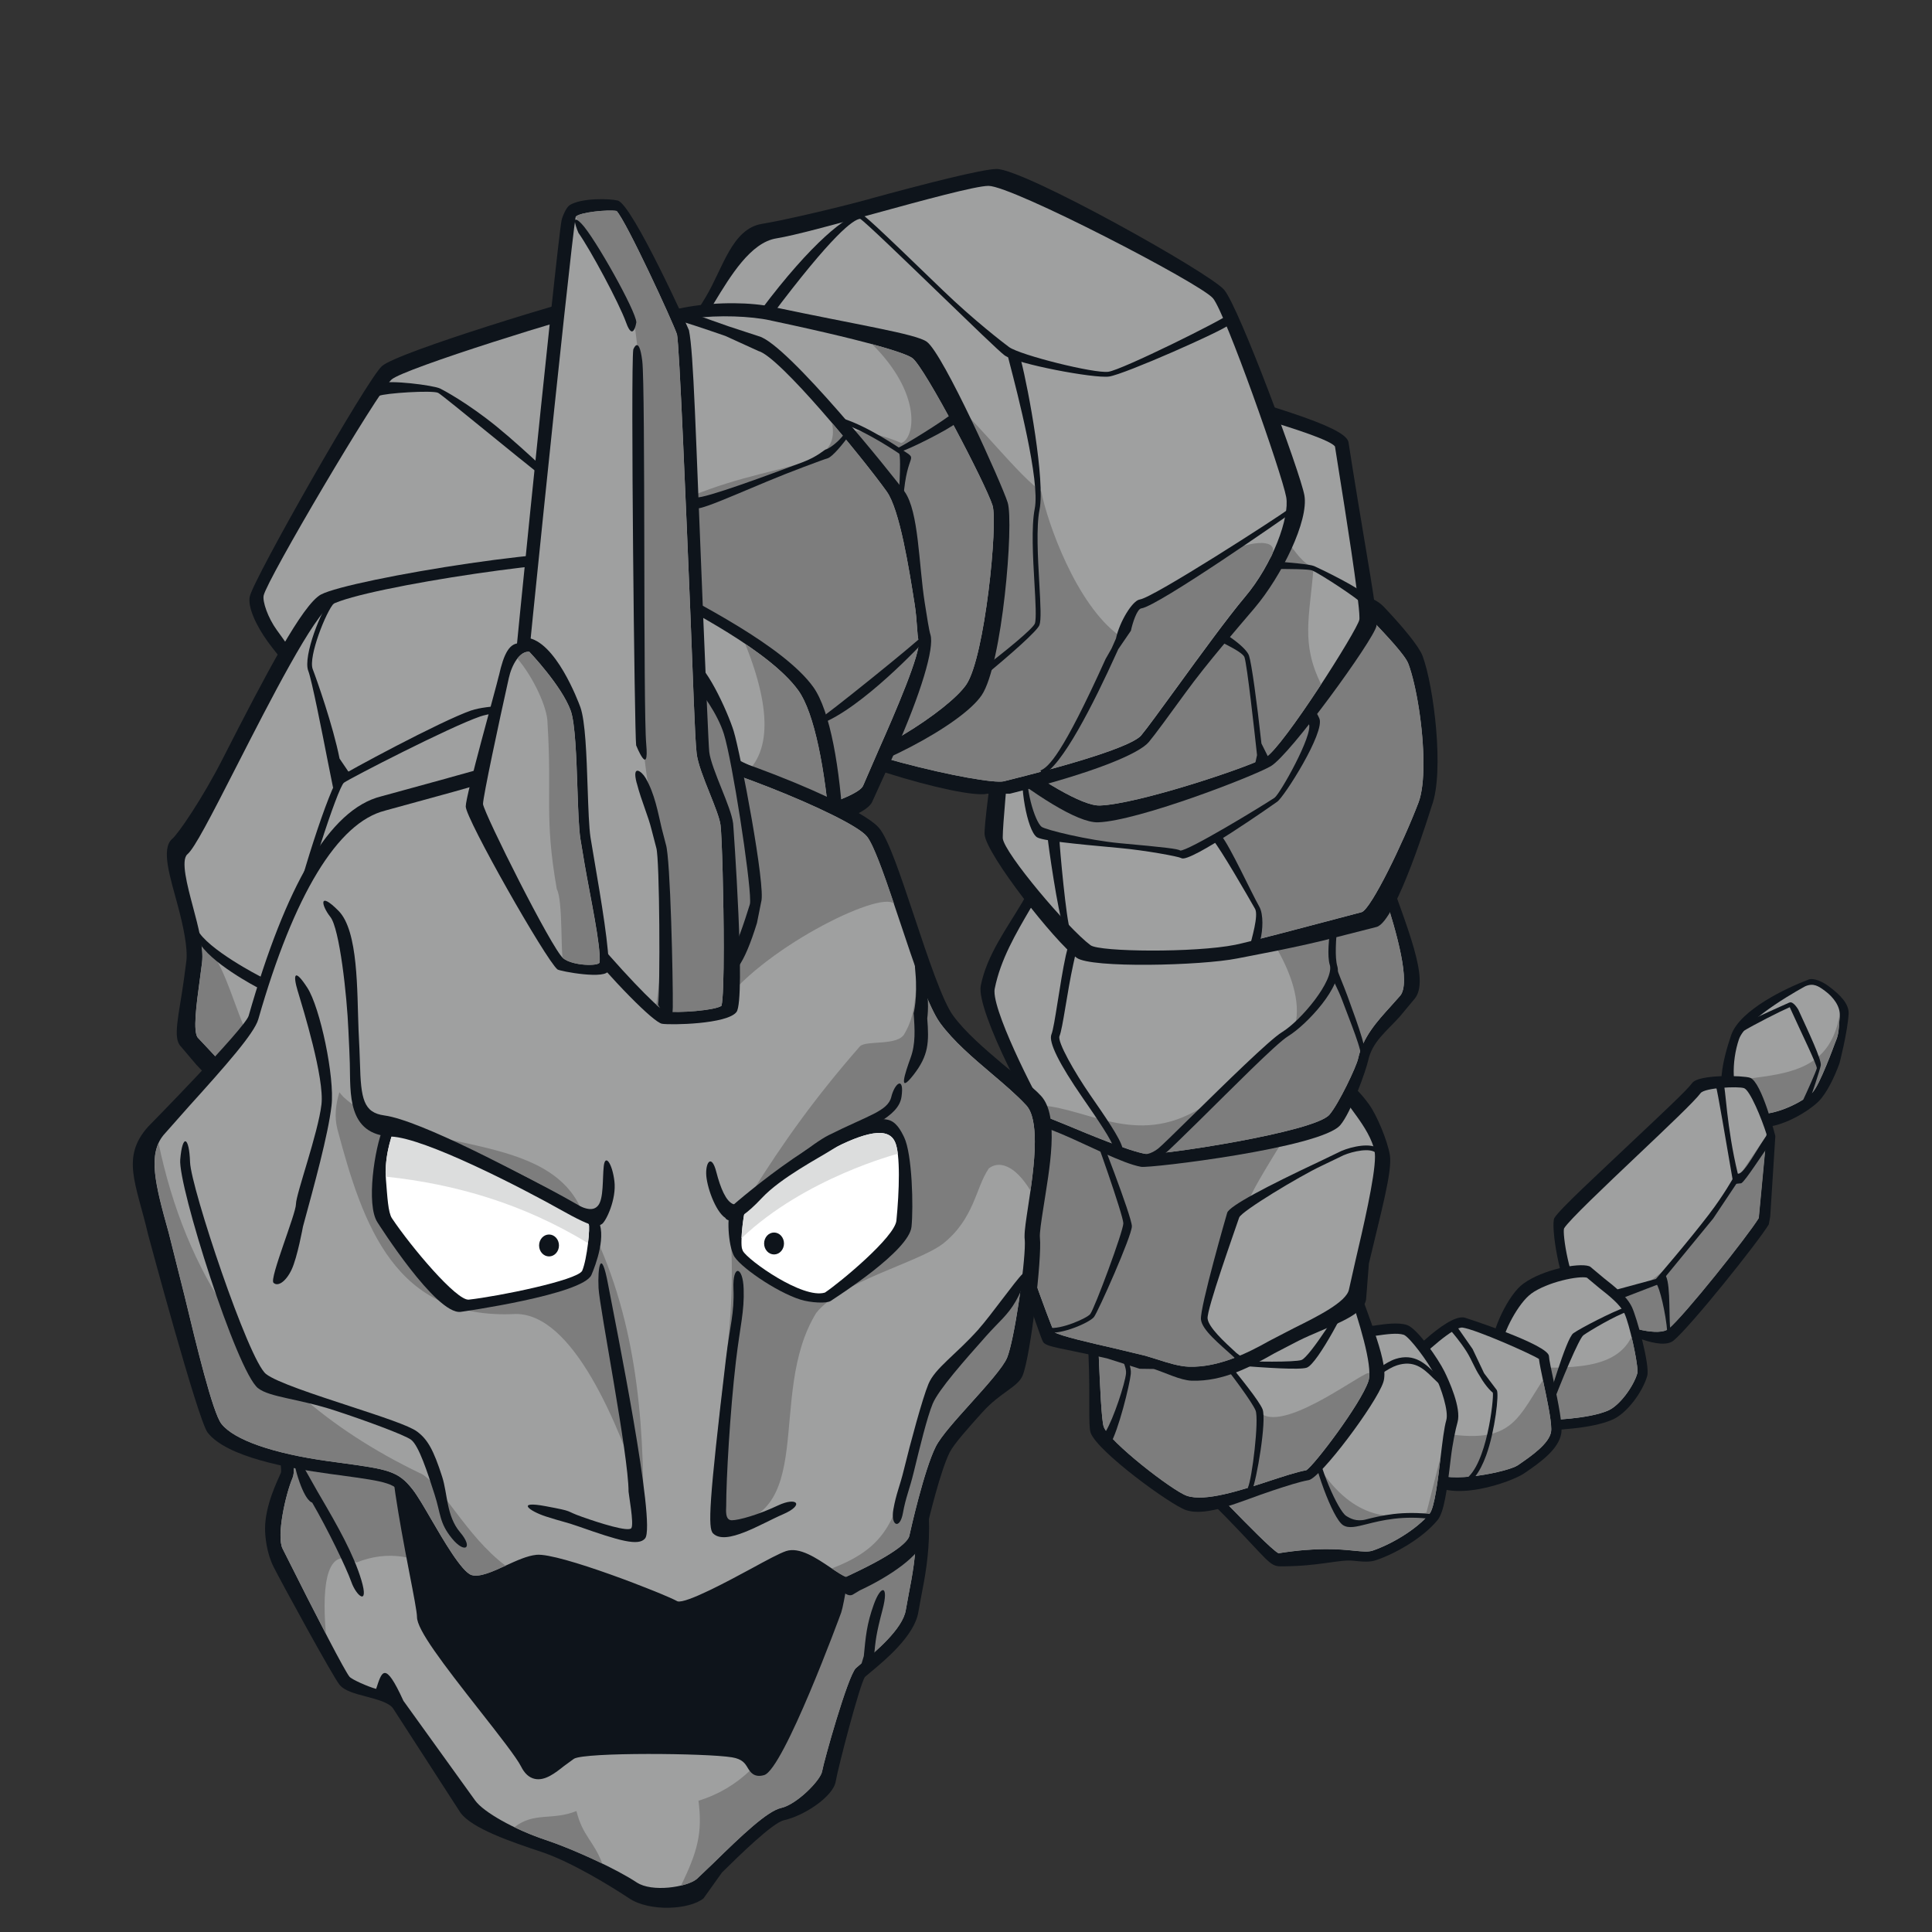 <svg width="800" height="800" viewBox="0 0 800 800" fill="none" xmlns="http://www.w3.org/2000/svg">
<rect x="0" y="0" width="800" height="800" fill="#333333" stroke="none"/>
<g clip-path="url(#clip0_42_66953)">
<path d="M748.796 405.657C740.22 408.876 720.429 418.059 716.814 428.694C713.647 438.061 709.848 452.153 716.075 459.805C717.817 461.943 725.707 466.508 729.111 466.693C737.45 467.141 748.691 460.333 752.966 456.137C756.343 452.812 759.642 446.004 761.7 440.252C761.7 440.252 764.946 427.823 765.474 419.933C765.764 415.684 761.911 411.884 757.293 408.428C754.813 406.58 751.119 404.76 748.77 405.63L748.796 405.657Z" fill="#0E141B"/>
<path d="M728.161 461.23C725.47 461.072 723.438 460.201 722.145 458.618C716.735 451.995 716.999 439.381 720.06 430.356C723.042 421.516 747.504 408.401 747.504 408.401C750.881 406.95 752.887 408.217 755.842 410.433C758.903 412.703 762.07 416.582 761.806 420.593C761.278 428.404 761.225 428.562 759.669 432.388C759.669 432.388 753.467 449.461 750.512 452.39C746.633 456.217 735.761 461.705 728.188 461.283L728.161 461.23Z" fill="#9FA0A0"/>
<path d="M718.133 447.351C718.582 451.705 719.796 455.742 722.144 458.618C723.437 460.202 725.469 461.099 728.161 461.231C735.734 461.653 746.633 456.164 750.485 452.338C753.467 449.409 759.642 432.336 759.642 432.336C761.199 428.51 761.278 428.351 761.779 420.54C761.779 420.382 761.779 420.25 761.779 420.092C757.61 444.263 738.954 444.686 718.107 447.351H718.133Z" fill="#7D7D7D"/>
<path d="M740.933 415.13C739.323 415.921 725.813 421.648 720.218 425.104L721.485 427.189C726.129 424.339 737.45 418.613 741.091 417.056C746.158 428.245 752.306 440.7 752.306 442.336C752.016 443.708 748.111 452.39 746.237 456.322L749.456 455.055C749.958 454.026 753.494 443.391 753.942 441.175C754.391 438.958 748.876 427.321 744.627 418.059C744.627 418.059 742.543 414.364 740.933 415.156V415.13Z" fill="#0E141B"/>
<path d="M700.744 448.405C698.448 451.545 687.787 461.441 676.229 472.366C661.425 486.404 645.777 500.733 643.64 504.348C642.004 507.145 645.777 532.267 651.504 538.521C652.717 539.84 659.209 542.663 664.513 546.305L668.075 548.786C672.297 551.873 687.787 559.341 692.959 555.119C699.899 549.445 727.95 514.428 732.409 507.013L733.016 503.715L735.127 470.413C735.127 470.413 729.507 448.062 724.704 446.294C721.96 445.291 703.383 444.816 700.744 448.405Z" fill="#0E141B"/>
<path d="M669.527 546.832L665.885 544.299C662.323 541.871 656.385 537.781 655.251 536.567C649.894 530.709 646.859 510.733 647.651 508.648C649.577 505.376 664.75 491.021 678.129 478.328C690.268 466.823 701.747 455.951 704.174 452.653C705.837 450.383 719.849 449.724 722.197 450.594C724.651 451.492 729.454 463.155 731.486 469.647C731.433 470.148 728.267 503.819 728.214 504.373C723.596 511.868 697.34 544.906 690.796 550.262C686.969 553.376 673.617 549.84 669.474 546.832H669.527Z" fill="#9FA0A0"/>
<path d="M659.499 539.867C661.61 541.371 664.064 543.06 665.911 544.326L669.553 546.86C673.669 549.868 687.048 553.404 690.875 550.29C697.419 544.933 723.675 511.922 728.293 504.401C728.346 503.873 731.064 474.82 731.512 470.281C711.853 497.461 693.434 535.856 659.525 539.893L659.499 539.867Z" fill="#7D7D7D"/>
<path d="M710.481 449.593C711.167 451.308 714.888 473.79 717.474 488.621L717.711 490.309L721.01 489.966C722.778 489.069 730.035 477.3 733.834 472.471L732.753 468.46C728.108 474.397 722.303 486.457 719.585 485.982C714.914 466.692 714.492 449.909 713.7 448.695L710.507 449.619L710.481 449.593Z" fill="#0E141B"/>
<path d="M707.816 502.633C698.58 514.692 685.966 529.232 685.702 529.575C685.069 529.813 657.045 537.307 657.045 537.307L658.971 542.453L687.233 531.581L709.399 504.559L719.664 489.175L717.738 487.697C717.738 487.697 713.647 495.007 707.816 502.607V502.633Z" fill="#0E141B"/>
<path d="M685.861 531.634C687.075 532.637 689.819 543.694 690.4 551.742L691.534 549.842C691.033 542.849 691.798 528.863 689.001 527.465L685.861 531.634Z" fill="#0E141B"/>
<path d="M630.762 531.554C624.588 535.987 617.753 550.738 617.516 558.127V558.522L629.839 592.748L634.272 592.563C644.616 592.167 658.813 591.613 667.521 587.919C673.775 585.254 680.214 576.229 682.061 569.79C683.328 565.41 677.707 545.434 675.781 541.317C673.617 536.699 668.577 532.741 664.117 529.232L658.444 524.482L657.942 524.271C653.483 522.846 638.943 525.643 630.789 531.527L630.762 531.554Z" fill="#0E141B"/>
<path d="M633.955 535.722C640.843 530.761 653.694 528.228 657.098 529.046C657.995 529.785 662.217 533.321 662.217 533.321C666.307 536.54 670.925 540.182 672.667 543.902C674.699 548.257 678.05 563.456 678.05 567.81C678.05 568.206 678.05 568.496 677.971 568.681C676.467 573.959 670.714 582.007 665.859 584.092C657.863 587.496 643.561 588.023 634.114 588.393C634.114 588.393 633.454 588.419 632.768 588.446C631.818 585.833 622.081 558.838 621.791 557.967C622.186 551.687 628.889 539.417 633.982 535.749L633.955 535.722Z" fill="#9FA0A0"/>
<path d="M675.596 553.535C667.97 569.236 644.563 565.779 624.852 566.439C627.886 574.857 632.161 586.731 632.768 588.42C633.428 588.42 634.114 588.367 634.114 588.367C643.561 587.998 657.863 587.47 665.859 584.066C670.714 582.008 676.467 573.96 677.971 568.656C678.024 568.444 678.05 568.154 678.05 567.785C678.05 565.278 676.915 559.129 675.596 553.535Z" fill="#7D7D7D"/>
<path d="M651.503 552.057C648.416 554.274 641.133 580.319 639.127 585.676L640.975 586.388C646.754 571.11 653.878 554.168 655.673 552.875C658.47 550.896 668.761 544.827 673.881 543.112L673.247 541.238C667.838 543.033 654.433 549.973 651.503 552.057Z" fill="#0E141B"/>
<path d="M580.335 564.249L579.648 565.041L589.57 611.853L590.019 612.302C599.862 623.411 626.435 613.331 630.947 610.191L631.818 609.61C637.227 605.89 645.434 600.243 646.49 593.514C647.044 589.846 645.434 581.745 643.27 571.532C642.373 567.284 641.423 562.877 641.397 561.584C641.317 556.808 606.591 545.593 606.248 545.54C598.569 544.326 580.546 564.065 580.361 564.249H580.335Z" fill="#0E141B"/>
<path d="M605.561 549.709C611.499 550.633 633.849 560.555 637.253 562.718C637.465 564.566 638.098 567.627 639.101 572.403C640.499 578.947 642.346 587.682 642.346 591.693C642.346 592.141 642.346 592.537 642.267 592.854C641.502 597.788 633.929 602.987 629.39 606.127L628.519 606.734C624.719 609.373 599.73 614.703 593.37 609.584C593.053 608.106 584.636 568.286 584.213 566.307C590.019 559.921 602.236 549.208 605.561 549.735V549.709Z" fill="#9FA0A0"/>
<path d="M639.101 572.403C639.022 572.086 638.969 571.77 638.89 571.453C627.094 589.582 625.273 599.768 589.623 591.957C591.523 600.902 593.212 608.898 593.344 609.558C599.703 614.677 624.693 609.346 628.493 606.708L629.364 606.101C633.902 602.987 641.476 597.762 642.241 592.828C642.294 592.511 642.32 592.115 642.32 591.666C642.32 587.655 640.473 578.921 639.074 572.377L639.101 572.403Z" fill="#7D7D7D"/>
<path d="M601.023 551.293C601.313 551.742 604.532 555.278 607.356 559.79C609.361 562.983 610.733 566.783 612.739 569.765C615.536 574.7 618.149 576.679 618.149 576.679C618.175 576.837 618.201 577.101 618.201 577.497C618.201 582.933 614.665 610.561 604.928 613.437L605.482 615.337C609.44 614.176 612.765 609.875 615.404 602.592C619.072 592.459 620.787 577.127 619.785 575.597L614.533 568.63L609.757 558.576L603.318 549.341C603.318 549.341 598.225 549.182 601.023 551.32V551.293Z" fill="#0E141B"/>
<path d="M569.437 548.866L563.895 549.473L560.94 549.526C556.955 549.578 552.838 549.631 548.88 550.845L548.748 550.898L502.279 572.747L502.569 574.33C503.651 580.373 502.965 592.565 502.384 603.331C501.989 610.482 501.619 617.264 501.804 621.512V622.33L507.398 627.951C525.105 646.106 525.58 648.587 530.356 648.587C546.453 648.587 554.422 645.658 560.359 646.264C564.265 646.66 567.088 646.951 569.806 646.027C577.67 643.362 589.017 637.029 595.271 629.429C597.936 626.183 599.176 617.238 600.733 603.938C601.445 597.816 602.712 591.799 603.53 588.923C605.219 583.038 599.888 571.507 598.094 567.865C595.614 562.852 586.958 550.053 582.525 548.628C578.936 547.494 573.896 548.206 569.41 548.84L569.437 548.866Z" fill="#0E141B"/>
<path d="M560.992 553.774L564.027 553.722L570.017 553.062C574.028 552.481 578.593 551.848 581.232 552.692C583.449 553.405 591.26 563.617 594.294 569.766C596.827 574.911 599.915 584.385 598.886 588.026C597.962 591.245 597.302 596.919 596.511 603.49C595.482 612.25 594.057 624.231 591.972 626.79C586.483 633.44 575.981 639.509 568.434 642.069C566.587 642.702 564.265 642.465 560.755 642.122C554.686 641.515 545.503 640.618 529.406 643.177C526.82 641.884 515.367 630.142 510.406 625.049C510.406 625.049 506.976 621.592 506 620.589C506 620.088 505.973 619.586 505.973 619.006C505.973 614.968 506.29 609.427 506.606 603.595C506.976 596.972 507.372 589.794 507.372 583.725C507.372 580.453 507.213 577.656 506.923 575.254C509.456 574.067 549.857 555.067 550.226 554.883C553.577 553.853 557.351 553.801 560.992 553.748V553.774Z" fill="#9FA0A0"/>
<path d="M546.347 607.817C546.321 608.344 506.633 603.067 506.606 603.568C506.29 609.374 505.973 614.942 505.973 618.979C505.973 619.559 505.973 620.034 506 620.562C506.976 621.565 510.406 625.022 510.406 625.022C515.367 630.115 526.82 641.857 529.406 643.15C545.503 640.564 554.686 641.488 560.755 642.095C564.265 642.438 566.587 642.675 568.434 642.042C575.981 639.482 586.51 633.413 591.972 626.763C594.057 624.23 595.482 612.224 596.511 603.463C596.616 602.618 590.521 627.159 590.626 626.341C576.139 629.561 560.834 629.561 546.321 607.817H546.347Z" fill="#7D7D7D"/>
<path d="M577.854 562.719C570.123 565.173 555.847 579.476 548.168 587.155L543.972 591.271C543.022 592.116 542.679 593.804 542.916 596.602C543.682 606.207 551.73 628.716 556.137 631.539C558.459 633.017 561.626 632.199 566.032 631.091C571.917 629.613 580.81 627.344 593.502 629.085L593.766 627.133C580.704 625.365 571.574 627.66 565.557 629.191C561.626 630.194 559.013 628.716 557.43 627.713C554.105 625.602 545.714 606.787 544.895 596.47C544.658 593.435 545.239 592.828 545.291 592.775L549.566 588.58C556.585 581.56 571.178 567.68 578.435 565.358C585.296 563.168 589.201 566.361 593.318 570.53L596.827 573.881L598.094 572.377L594.716 569.132C590.547 564.936 585.85 560.16 577.828 562.719H577.854Z" fill="#0E141B"/>
<path d="M511.779 513.61H511.435L448.79 535.591L449.186 537.412C449.819 540.341 450.294 551.24 450.743 561.768C451.455 578.287 450.558 590.347 451.614 593.276C454.49 601.166 484.731 623.121 490.985 625.258C499.904 628.319 513.863 621.511 526.952 617.21C532.704 615.31 538.14 613.542 541.914 612.882C546.796 612.011 569.78 581.348 572.788 572.377C575.295 564.856 567.22 547.044 560.385 526.963L559.04 523.004L557.799 522.793C552.311 521.817 546.769 520.313 541.412 518.835C531.913 516.249 522.096 513.557 511.805 513.61H511.779Z" fill="#0E141B"/>
<path d="M512.174 517.832C521.753 517.832 531.174 520.418 540.304 522.899C545.344 524.271 550.569 525.643 555.82 526.672C556.084 527.464 556.375 528.334 556.375 528.334C560.491 540.394 567.035 559.631 567.035 568.735C567.035 570.001 566.903 571.083 566.639 571.901C563.473 581.348 544.13 606.839 540.911 608.792C536.874 609.531 531.438 611.325 525.659 613.225C513.81 617.131 499.033 621.96 491.46 619.374C485.522 617.342 459.293 596.97 457.05 590.822C456.126 588.288 455.493 573.511 454.991 561.61C454.543 551.398 454.147 542.716 453.593 538.415C456.627 537.359 511.541 518.07 512.201 517.858L512.174 517.832Z" fill="#9FA0A0"/>
<path d="M522.202 585.281C519.827 578.895 515.869 576.045 510.591 568.339C510.116 566.334 511.172 565.912 510.802 563.985C509.588 557.494 508.929 552.111 508.506 552.269C509.061 556.57 454.516 551.398 454.965 561.61C455.466 573.485 456.1 588.289 457.023 590.822C459.266 596.971 485.496 617.342 491.433 619.374C499.033 621.96 513.784 617.105 525.632 613.226C531.411 611.326 536.847 609.558 540.885 608.792C544.13 606.84 563.473 581.349 566.613 571.902C566.877 571.084 567.009 570.002 567.009 568.735C567.009 565.833 532.625 593.355 522.175 585.307L522.202 585.281Z" fill="#7D7D7D"/>
<path d="M461.958 555.937C461.958 557.23 462.802 558.971 463.778 560.977C465.045 563.563 466.47 566.492 466.259 568.735C465.837 572.93 461.113 587.418 457.815 592.801L459.609 598.184C463.119 592.484 467.789 573.379 468.238 568.92C468.528 566.122 466.945 562.929 465.573 560.079C464.781 558.443 463.937 556.755 463.937 555.91H461.958V555.937Z" fill="#0E141B"/>
<path d="M502.173 559.552L504.812 562.797C509.615 568.656 518.534 580.636 519.906 584.04C521.41 587.813 518.455 612.513 516.687 616.101L518.455 616.999C520.249 613.41 524.603 588.077 522.783 583.512C521.41 580.108 513.599 570.397 506.343 561.557L503.704 558.338L502.147 559.578L502.173 559.552Z" fill="#0E141B"/>
<path d="M538.958 563.14C536.056 564.117 518.508 563.932 511.33 563.378L507.662 563.114V565.093L511.172 565.357C524.339 566.386 538.167 567.309 541.069 566.333C545.687 564.803 558.75 539.021 559.752 536.04L557.879 535.406C556.348 539.971 542.178 562.032 538.958 563.114V563.14Z" fill="#0E141B"/>
<path d="M547.93 439.776H429.447L429.5 441.94C429.658 447.614 423.193 459.409 419.657 471.495C416.464 482.393 415.884 494.585 415.514 499.862C415.013 507.33 430.714 553.984 431.954 555.726C433.432 557.837 439.343 558.154 458.395 562.481L471.932 566.782L477.764 566.862C482.54 568.392 488.794 571.559 493.439 571.717C506.606 572.139 518.059 565.832 527.743 560.344L537.665 555.198C549.302 549.393 564.291 545.408 565.663 538.151L566.824 523.216C571.732 502.316 576.64 484.953 575.506 478.224C574.503 472.234 570.122 461.81 566.903 457.325C560.728 448.748 554.738 445.423 549.381 440.331L548.774 439.75H547.93V439.776Z" fill="#0E141B"/>
<path d="M547.033 443.998C552.522 449.381 557.509 456.242 561.916 462.391C564.634 466.19 568.381 471.838 569.225 477.01C569.305 477.564 569.357 478.223 569.357 478.989C569.357 487.459 564.317 508.992 561.203 522.292L558.591 533.902C557.615 539.101 545.529 545.117 535.792 549.946L525.659 555.198C516.475 560.396 504.363 566.307 492.251 565.911C488.187 565.779 483.543 564.302 479.031 562.85L474.334 561.399L461.14 558.232C452.643 556.306 438.525 553.087 436.493 551.556C434.672 547.862 419.684 507.198 419.684 500.363C419.684 500.284 419.684 500.205 419.684 500.126C420 495.323 423.088 484.741 426.096 474.529C429.527 462.839 433.01 450.859 433.564 443.945H546.98L547.033 443.998Z" fill="#9FA0A0"/>
<path d="M517.373 497.488C515.473 495.192 549.091 445.978 547.033 443.973H433.617C433.063 450.886 429.579 462.867 426.149 474.556C423.167 484.769 420.053 495.324 419.737 500.153C419.737 500.232 419.737 500.311 419.737 500.39C419.737 507.225 434.725 547.863 436.546 551.583C438.578 553.114 452.695 556.307 461.192 558.26L474.386 561.426L479.083 562.878C483.596 564.303 488.24 565.78 492.304 565.939C498.98 566.15 505.63 564.461 511.831 562.007C512.807 561.637 499.376 554.433 499.429 546.807C499.429 544.432 504.812 513.875 517.399 497.514L517.373 497.488Z" fill="#7D7D7D"/>
<path d="M554.026 477.274L546.347 480.969C524.392 491.287 509.087 499.361 508.163 502.158C508.031 502.554 496.79 541.503 497.291 546.359C497.74 550.765 504.944 556.465 510.617 561.664L511.725 562.693L514.549 562.191L511.937 560.212C506.791 555.489 500.405 549.604 500.036 545.963C499.666 542.189 510.987 510.444 513.124 504.111C514.232 501.446 538.008 487.091 547.191 482.763L554.976 479.016C557.905 477.38 565.399 475.295 568.829 476.799C569.647 477.142 570.122 477.67 570.307 478.383L572.233 477.908C571.89 476.588 570.993 475.586 569.621 474.979C565.399 473.158 557.219 475.506 554.026 477.274Z" fill="#0E141B"/>
<path d="M451.798 466.613C452.827 468.328 465.15 503.319 465.15 506.565C465.15 509.81 453.197 541.951 451.429 544.141C450.03 545.883 439.264 550.633 434.303 549.789L433.986 551.741C439.58 552.665 451.059 547.73 452.986 545.355C454.648 543.271 468.686 511.737 468.686 507.779C468.686 503.82 454.49 467.194 453.513 465.584L451.824 466.613H451.798Z" fill="#0E141B"/>
<path d="M567.853 346.311L429.764 362.355L423.325 373.57C416.913 384.468 408.654 395.366 406.12 408.138C404.036 418.509 428.92 465.532 432.535 466.72L439.633 469.596C449.529 473.739 464.86 481.84 472.539 483.16C476.128 483.793 546.769 475.349 554.949 465.928C559.435 460.756 565.663 443.129 566.507 439.223C568.196 431.386 574.002 427.164 579.57 421.016L585.718 413.627C592.341 405.869 582.367 383.729 573.632 358.238L569.621 346.1L567.88 346.232L567.853 346.311Z" fill="#0E141B"/>
<path d="M566.639 350.691C567.431 353.093 569.595 359.663 569.595 359.663C573.711 371.644 581.364 394.021 581.364 405.79C581.364 408.719 580.889 410.988 579.781 412.308L575.902 416.662C570.202 422.942 564.317 429.407 562.365 438.353C561.652 441.678 554.316 457.141 550.463 461.601C544.157 468.857 480.245 478.463 474.466 477.829C467.288 476.589 451.007 469.781 441.269 465.717C441.269 465.717 435.517 463.395 434.488 462.973C431.585 459.041 411.794 421.2 411.794 410.54C411.794 410.117 411.82 409.722 411.899 409.379C414.327 397.293 420.476 386.817 426.967 375.734C426.967 375.734 431.453 367.896 432.35 366.313C434.409 366.076 563.315 351.087 566.613 350.691H566.639Z" fill="#9FA0A0"/>
<path d="M569.595 359.689C569.595 359.689 567.431 353.118 566.639 350.717C564.95 350.902 530.356 354.939 496.711 358.844C517.637 371.616 539.987 402.728 536.689 422.624C535.897 427.453 514.153 445.186 499.64 457.246C472.249 475.77 451.825 459.436 431.374 457.721C432.825 460.359 433.933 462.259 434.488 462.972C435.543 463.394 441.269 465.716 441.269 465.716C451.007 469.78 467.288 476.588 474.466 477.828C480.245 478.488 544.183 468.856 550.463 461.6C554.316 457.166 561.652 441.677 562.364 438.352C564.317 429.406 570.202 422.941 575.902 416.661L579.781 412.307C580.889 411.014 581.364 408.718 581.364 405.789C581.364 393.993 573.711 371.643 569.595 359.662V359.689Z" fill="#7D7D7D"/>
<path d="M550.648 399.536C552.522 405.896 538.879 422.494 530.804 427.428C525.632 430.595 507.029 448.908 493.412 462.261C486.657 468.884 480.852 474.61 479.559 475.613C476.761 477.777 473.489 478.806 470.085 477.619C468.528 477.091 465.309 477.328 464.781 475.296C463.779 471.259 457.762 462.551 451.376 453.341C444.99 444.079 437.733 431.387 438.71 429.038C440.082 425.766 441.824 411.068 444.436 399.193C445.887 392.596 447.26 386.368 447.55 385.63L445.703 384.891C445.36 385.735 443.143 387.398 441.322 395.683C438.868 406.846 436.704 425.185 435.385 428.299C434.065 431.492 438.578 440.49 448.341 454.634C454.332 463.316 460.533 472.262 461.43 475.956C462.116 478.674 466.602 479.941 468.819 480.706C473.199 482.21 479.638 479.756 482.699 477.381C484.071 476.299 489.375 471.101 496.737 463.87C509.509 451.31 528.456 432.073 533.417 429.038C541.096 424.341 556.137 408.165 553.736 400.037C551.677 393.045 555.451 370.615 555.477 370.404L553.525 370.061C553.366 371.011 548.432 392.068 550.622 399.51L550.648 399.536Z" fill="#0E141B"/>
<path d="M551.704 404.733C551.994 406.185 554.131 409.694 555.873 414.418C558.828 422.44 564.555 436.03 563.499 438.431L565.32 439.223C566.56 436.32 562.866 425.791 557.931 412.359C556.295 407.9 553.947 402.543 553.683 401.25L551.704 404.76V404.733Z" fill="#0E141B"/>
<path d="M518.851 233.712L418.813 253.16L420.053 253.873C418.523 262.897 407.097 339.581 407.704 345.571C408.548 354.042 436.704 389.85 445.835 396.606C451.719 400.96 497.291 399.878 512.333 396.87C517.478 395.841 538.378 392.041 553.129 388.135L569.991 383.834C578.25 381.723 592.658 334.224 592.843 333.749C598.173 319.658 593.687 283.981 589.069 271.632C587.592 267.674 581.047 259.757 573.078 251.339C569.384 247.434 564.713 247.091 563.526 245.27C560.148 240.203 547.983 238.145 532.44 235.955C527.268 235.242 522.36 234.556 519.88 233.791L519.378 233.633L518.877 233.738L518.851 233.712Z" fill="#0E141B"/>
<path d="M519.194 237.961C522.044 238.753 526.556 239.386 531.833 240.125C542.019 241.55 557.404 243.714 559.99 247.593C561.388 249.704 564.819 253.345 568.803 257.541C574.292 263.346 581.839 271.316 583.132 274.799C586.483 283.771 589.412 301.847 589.412 316.228C589.412 322.72 588.805 328.472 587.381 332.272C581.1 348.817 567.801 376.34 563.842 377.712L553.419 380.457C539.618 384.125 516.502 390.22 511.488 391.223C494.705 394.574 455.334 394.179 451.587 391.408C442.219 384.494 415.831 353.251 415.224 347.129C415.224 346.97 415.224 346.733 415.224 346.443C415.224 337.55 422.085 269.495 424.012 256.01C426.862 255.483 518.323 238.119 519.194 237.961Z" fill="#9FA0A0"/>
<path d="M583.132 274.771C581.839 271.288 574.292 263.345 568.803 257.514C564.819 253.318 561.388 249.676 559.989 247.565C557.403 243.686 542.019 241.522 531.833 240.097C526.582 239.359 522.043 238.725 519.193 237.934C518.323 238.092 426.861 255.455 424.011 255.983C422.745 264.691 419.13 317.731 429.342 343.803C433.801 346.626 437.443 345.887 447.734 348.79C470.903 349.74 479.347 353.698 490.694 353.355C493.65 353.355 500.616 349.028 504.548 347.418C519.668 372.434 524.075 380.535 519.668 386.631C518.771 387.845 517.953 389.665 519.088 389.375C528.429 387.027 543.391 383.068 553.445 380.403L563.869 377.659C567.8 376.26 581.126 348.764 587.407 332.218C588.832 328.418 589.439 322.666 589.439 316.174C589.439 301.793 586.51 283.717 583.158 274.745L583.132 274.771Z" fill="#7D7D7D"/>
<path d="M433.802 346.652C433.802 348.341 438.288 379.426 440.187 382.778L443.09 384.73C441.612 382.144 438.683 350.188 438.683 347.338L433.775 346.652H433.802Z" fill="#0E141B"/>
<path d="M528.72 274.034C528.825 274.245 539.908 294.669 541.993 299.736C543.867 304.196 529.96 328.868 527.743 330.346C522.36 333.935 491.856 352.486 488.689 352.196C487.897 351.483 482.356 350.85 463.779 349.161C450.426 347.921 433.036 343.619 431.321 342.379C428.55 340.294 423.906 325.544 425.674 315.885L423.721 315.542C421.98 325.042 425.305 343.619 429.263 346.601C431.242 348.079 444.146 349.372 463.594 351.14C474.307 352.116 487.845 354.623 489.138 355.309C492.278 357.843 528.456 332.272 528.825 332.009C531.675 330.109 548.748 303.272 546.321 297.493C544.183 292.347 530.884 273.981 530.435 273.137L528.693 274.087L528.72 274.034Z" fill="#0E141B"/>
<path d="M434.408 145.655L358.49 213.578L377.225 284.668L377.384 284.931C381.579 291.74 437.39 341.085 454.701 340.505C471.114 339.951 518.349 321.743 526.133 317.31C534.182 312.718 568.829 264.903 569.964 259.203C570.729 255.403 565.637 228.698 560.016 193.497L558.406 183.232C557.667 178.06 539.407 170.856 471.906 152.912C456.944 148.927 442.114 147.106 436.467 145.206L435.306 144.811L434.382 145.629L434.408 145.655Z" fill="#0E141B"/>
<path d="M436.335 149.613C442.536 151.592 454.78 154.838 468.924 158.612C497.001 166.079 549.144 179.933 552.785 184.868C552.865 185.396 554.369 194.922 554.369 194.922C556.77 209.884 562.918 248.358 562.918 255.72C562.918 256.142 562.918 256.459 562.866 256.644C561.968 261.05 531.253 309.525 524.049 313.642C516.686 317.838 470.956 333.037 455.44 333.539C440.741 334.04 386.012 290.262 381.131 282.9C380.92 282.134 363.873 217.378 363.24 215.003C365.087 213.341 434.619 151.17 436.335 149.613Z" fill="#9FA0A0"/>
<path d="M543.945 234.979C535.844 232.34 529.722 215.293 522.334 211.599C500.458 200.674 480.429 180.646 465.177 157.609C452.642 154.284 441.982 151.408 436.308 149.613C434.567 151.17 365.06 213.341 363.213 215.003C363.846 217.404 380.893 282.134 381.104 282.9C385.986 290.288 440.741 334.04 455.413 333.539C470.929 333.011 516.66 317.838 524.022 313.642C527.796 311.478 538.034 297.123 547.059 283.322C538.589 266.433 542.283 255.456 543.919 234.979H543.945Z" fill="#7D7D7D"/>
<path d="M493.386 260.207L497.529 262.133C502.595 264.376 514.47 269.627 515.314 272.134C516.423 275.512 519.404 302.507 520.513 312.666L519.272 318.34L526.028 315.252L522.334 307.864C520.434 290.474 518.243 274.641 517.188 271.475C516.159 268.387 508.321 262.186 498.98 258.043L494.415 258.465L493.412 260.154L493.386 260.207Z" fill="#0E141B"/>
<path d="M509.43 231.654L509.614 236.272C511.963 235.744 540.805 235.111 543.365 236.219C546.822 237.697 562.945 248.279 563.974 249.994L565.399 246.405C563.868 243.872 546.795 235.533 544.156 234.399C540.779 232.947 510.987 231.258 509.43 231.654Z" fill="#0E141B"/>
<path d="M360.601 82.243C344.214 86.729 322.839 91.532 315.53 92.693C302.995 94.725 299.301 111.296 292.15 123.118C289.247 127.921 286.74 132.038 284.497 134.518C279.642 139.875 277.663 150.536 278.586 166.184C281.252 210.885 307.033 287.015 320.781 298.995C337.142 313.245 398.943 331.11 408.865 328.655H418.18C453.038 319.974 471.616 312.11 475.679 307.281C478.16 304.352 483.992 296.33 490.773 287.015C500.194 274.058 512.649 259.862 519.431 251.84C530.857 238.355 541.966 215.477 540.119 205.106C538.483 195.791 513.124 127.367 506.897 120.005C500.959 112.985 424.143 69.973 412.691 69.973C406.859 69.973 382.186 76.306 360.574 82.217L360.601 82.243Z" fill="#0E141B"/>
<path d="M323.578 295.828C311.756 285.537 285.553 211.755 282.835 165.946C281.991 151.67 283.653 141.774 287.638 137.367C290.145 134.597 292.757 130.295 295.765 125.308C302.494 114.225 310.833 100.424 321.467 98.709C328.988 97.495 345.296 93.035 362.554 88.312C382.002 82.981 404.036 76.965 409.313 76.965C419.183 76.965 497.08 117.365 502.252 123.487C507.477 129.688 530.91 196.371 532.599 205.871C534.05 214.13 527.084 233.526 515.552 247.168C508.665 255.322 496.869 271.498 487.422 284.507C480.693 293.743 474.888 301.739 472.539 304.536C470.613 306.832 460.797 312.294 416.86 323.219L415.752 323.509C408.39 325.356 340.176 310.236 323.631 295.802L323.578 295.828Z" fill="#9FA0A0"/>
<path d="M511.567 227.115C506.184 229.358 489.692 241.575 469.9 251.788C468.924 252.896 464.359 261.973 463.383 263.135C445.676 250.257 433.801 216.744 431.163 203.55C417.467 193.074 401.37 168.929 377.173 150.906C350.996 141.38 316.269 153.307 282.598 157.688C282.571 160.247 282.598 162.965 282.782 165.921C285.5 211.73 311.73 285.512 323.526 295.803C340.071 310.211 408.284 325.331 415.646 323.511L416.755 323.22C460.691 312.296 470.507 306.807 472.434 304.537C474.809 301.74 480.614 293.771 487.317 284.509C496.764 271.5 508.559 255.324 515.446 247.17C519.405 242.499 522.782 237.169 525.527 231.812C530.54 224.74 523.627 222.813 511.541 227.088L511.567 227.115Z" fill="#7D7D7D"/>
<path d="M471.932 248.251C469.003 248.62 463.594 257.355 462.09 264.427L460.269 268.543L457.815 272.845C439.792 312.717 434.171 317.652 430.82 319.05L431.585 320.871C439.633 317.52 452.775 291.501 462.38 270.285L463.039 268.834L468.291 261.155C468.95 257.988 470.824 252.156 472.592 251.919C479.479 251.048 533.654 213.234 534.129 212.838L532.889 211.281C529.67 213.841 477.527 247.512 471.985 248.225L471.932 248.251Z" fill="#0E141B"/>
<path d="M417.309 147.421L418.074 150.429C421.214 162.489 430.74 199.195 428.471 210.594C426.993 217.983 427.732 230.966 428.339 241.416C428.788 249.068 429.184 256.299 428.524 258.172C426.993 262.368 385.538 293.691 380.313 294.984L380.709 299.443C386.461 298.018 428.709 263.476 430.397 258.858C431.189 256.721 430.872 250.81 430.345 241.337C429.764 231.019 429.025 218.168 430.45 211.017C432.825 199.142 425.938 161.433 422.771 149.242L419.262 146.973L417.335 147.448L417.309 147.421Z" fill="#0E141B"/>
<path d="M315.081 128.317L316.031 131.958L317.588 133.198L318.987 131.351C344.953 96.704 353.397 90.872 356.168 90.608C358.199 91.796 375.273 108.314 389.074 121.64C402.347 134.465 413.799 145.548 415.963 147.131C420.871 150.694 453.065 156.789 459.24 155.919C465.678 154.995 506.501 136.893 508.797 134.571V130.164C506.606 132.301 464.755 153.121 458.949 153.94C453.25 154.758 422.402 147.052 417.81 143.701C415.752 142.197 403.112 132.46 390.446 120.242C361.604 92.35 357.461 88.629 356.379 88.629C351.127 88.629 336.06 100.372 315.108 128.343L315.081 128.317Z" fill="#0E141B"/>
<path d="M257.608 141.38C257.186 142.225 221.14 235.718 228.449 248.543C234.571 259.283 314.527 327.944 337.934 323.933C359.625 320.239 397.914 300.474 406.464 287.914C415.013 275.379 419.895 216.56 417.256 208.09C414.908 200.569 390.604 146.5 383.77 141.512C379.257 138.24 355.455 134.599 319.963 127.078C302.31 123.331 265.34 125.943 257.608 141.38Z" fill="#0E141B"/>
<path d="M319.092 132.699C366.591 142.78 375.959 146.949 377.78 148.268C382.899 151.989 408.258 200.596 411.002 209.331C413.272 216.587 407.836 272.134 400.13 283.455C392.9 294.063 359.097 316.018 337.247 319.738C317.14 323.169 238.477 257.489 232.144 246.406C231.748 245.693 231.563 244.532 231.563 242.975C231.563 224.266 258.558 149.403 261.434 143.228C267.82 130.43 302.415 129.137 319.119 132.673L319.092 132.699Z" fill="#9FA0A0"/>
<path d="M411.002 209.329C408.284 200.595 382.899 151.988 377.78 148.267C376.724 147.502 373.135 145.787 361.155 142.541C382.054 163.308 378.782 181.569 373.214 183.443C338.593 168.137 282.703 186.161 245.733 187.427C238.503 209.54 231.537 233.501 231.537 243.001C231.537 244.557 231.721 245.719 232.117 246.431C238.45 257.488 317.113 323.194 337.221 319.764C359.044 316.043 392.847 294.088 400.104 283.48C407.836 272.159 413.272 216.612 410.976 209.356L411.002 209.329Z" fill="#7D7D7D"/>
<path d="M345.032 174.392C354.057 175.896 368.254 185.079 372.37 187.85C372.581 188.352 372.687 190.014 372.687 192.336C372.687 195.951 372.449 201.15 372.106 205.979L374.085 206.111C375.484 186.504 380.762 191.043 373.637 186.293C368.042 182.52 354.479 173.917 345.322 172.387L345.006 174.339L345.032 174.392Z" fill="#0E141B"/>
<path d="M371.183 185.713L373.135 186.847C374.877 186.847 393.533 177.559 396.093 174.999L394.272 171.199C391.976 173.495 372.74 185.502 371.183 185.713Z" fill="#0E141B"/>
<path d="M250.457 120.849C238.899 123.356 164.616 145.733 158.125 151.618C151.871 157.317 104.979 239.675 103.422 247.037C102.499 251.338 106.061 259.07 110.943 265.799C116.062 272.871 122.738 279.257 124.11 288.176C126.195 301.713 187.97 368.581 202.668 368.581C211.191 368.581 354.901 347.681 361.208 331.901L370.444 311.609C381.421 286.962 386.963 268.279 385.274 262.817C384.693 260.97 383.875 255.719 382.925 249.649C380.392 233.632 380.497 211.888 374.56 203.549C370.338 197.638 325.98 142.329 314.237 139.242L301.755 135.151C280.434 127.789 259.376 118.949 250.457 120.875V120.849Z" fill="#0E141B"/>
<path d="M128.28 287.516C126.749 277.594 120.047 268.332 114.637 260.917C110.89 255.745 108.647 249.069 109.175 246.588C110.6 239.912 156.409 162.331 162.136 157.159C167.176 152.594 238.345 130.48 252.515 127.393C261.012 125.546 285.632 134.043 300.357 139.109L314.026 145.337C322.76 147.633 357.117 189.458 367.198 203.575C372.555 211.096 376.434 235.637 378.756 250.309C379.811 257.038 379.706 263.107 380.365 265.245C381.711 269.625 370.391 295.802 363.846 310.5L357.408 325.33C352.975 336.44 217.841 364.358 202.668 364.358C191.558 364.358 130.364 301.185 128.28 287.542V287.516Z" fill="#9FA0A0"/>
<path d="M380.365 265.219C379.706 263.082 379.811 257.039 378.756 250.283C376.434 235.611 372.581 211.071 367.198 203.55C362.844 197.428 353.924 186.134 344.504 175.104C349.043 197.903 313.946 188.852 270.116 213.208C246.208 226.244 156.884 278.967 128.755 289.259C134.877 305.804 191.954 364.333 202.641 364.333C217.815 364.333 352.922 336.388 357.381 325.305L363.82 310.475C370.364 295.776 381.685 269.599 380.339 265.219H380.365Z" fill="#7D7D7D"/>
<path d="M383.268 263.424C380.867 266.247 340.889 298.494 339.174 298.916Z" fill="#0E141B"/>
<path d="M338.857 297.966L339.437 299.866C356.537 293.718 382.292 266.142 384.033 264.058L382.529 262.791C380.154 265.588 341.39 296.858 338.857 297.993V297.966Z" fill="#0E141B"/>
<path d="M341.971 186.08C341.337 186.212 338.54 189.088 332.181 191.463C319.039 196.372 291.701 206.557 288.192 205.977L287.822 210.595C291.543 211.228 312.126 201.069 332.867 193.337C337.696 191.543 341.839 189.986 342.393 189.88C344.741 189.405 349.702 182.887 351.154 180.908L349.57 179.721C346.773 183.521 343.026 185.869 341.971 186.107V186.08Z" fill="#0E141B"/>
<path d="M158.072 158.716L156.911 163.941C159.259 162.78 179.103 161.513 181.425 162.674C182.455 163.202 192.113 171.065 201.48 178.692C220.48 194.155 233.093 204.341 234.888 204.869L235.442 202.969C233.568 202.283 218.791 187.347 205.782 176.739C193.485 166.738 183.431 161.46 182.296 160.906C179.42 159.481 160.922 157.264 158.046 158.716H158.072Z" fill="#0E141B"/>
<path d="M132.951 246.141C125.272 250.311 110.547 278.256 92.128 314.355C83.71 330.847 73.762 345.282 71.361 347.313C66.453 351.456 70.569 363.516 73.683 375.206C75.82 383.175 77.826 392.516 77.166 397.926L76.137 405.658C74.158 420.092 71.361 429.75 74.844 433.26L81.256 440.833C93.975 454.555 133.689 491.709 150.551 496.512C170.844 502.317 329.331 428.642 340.757 421.939C343.238 420.488 345.058 416.714 346.457 410.117C352.658 380.721 350.969 304.222 336.72 284.431C324.634 267.674 288.746 249.44 268.955 239.149C261.593 235.322 255.207 231.997 253.439 230.493C244.942 223.289 144.535 239.887 132.951 246.168V246.141Z" fill="#0E141B"/>
<path d="M151.739 492.449C141.289 489.467 118.965 469.57 85.32 433.313L81.995 429.777C79.726 427.507 81.415 415.316 82.629 406.397L83.658 398.586C84.397 392.358 82.101 383.73 79.858 375.338C77.588 366.788 74.738 356.154 77.615 353.726C80.517 351.272 87.009 338.738 98.198 316.809C111.682 290.421 130.153 254.243 137.278 250.39C151 242.949 244.309 229.227 250.721 233.687C252.858 235.481 258.796 238.569 267.002 242.843C286.477 252.976 319.066 269.918 330.545 285.882C344.003 304.539 348.251 381.144 342.314 409.221C340.783 416.504 339.095 417.981 338.62 418.272C321.52 428.299 168.944 497.357 151.713 492.422L151.739 492.449Z" fill="#9FA0A0"/>
<path d="M330.571 285.909C325.927 279.497 317.852 272.899 308.616 266.672C320.069 295.382 319.119 313.696 305.951 322.456C255.814 356.761 208.315 380.51 147.622 396.343C131.789 398.982 116.854 419.776 101.021 425.053C95.691 412.598 92.313 397.61 82.998 388.348C83.684 392.121 84.027 395.657 83.684 398.612L82.655 406.423C81.441 415.343 79.752 427.534 82.021 429.803L85.346 433.339C118.965 469.597 141.316 489.493 151.765 492.475C168.997 497.41 321.573 428.352 338.672 418.324C339.147 418.034 340.836 416.556 342.367 409.273C348.278 381.223 344.056 304.618 330.598 285.935L330.571 285.909Z" fill="#7D7D7D"/>
<path d="M127.647 277.781C129.124 281.634 133.294 302.823 135.774 315.49L137.938 326.256L144.667 320.108L140.603 314.118C137.938 300.58 131.051 281.106 129.494 277.095C127.541 272.002 135.114 252.95 138.307 249.783L136.909 248.385C133.135 252.158 125.351 271.844 127.647 277.808V277.781Z" fill="#0E141B"/>
<path d="M195.306 294.114C182.534 298.521 143.189 319.79 140.471 321.743C136.988 324.223 122.316 369.532 120.258 383.94L123.556 384.599C125.773 369.109 139.785 326.308 142.397 324.118C145.089 322.191 186.175 301.028 198.842 296.674C210.901 292.505 254.468 294.22 265.788 298.574C277.452 303.06 321.52 323.907 324.766 327.152L326.164 325.754C322.47 322.059 277.109 300.817 266.501 296.727C254.969 292.294 207.629 289.892 195.332 294.141L195.306 294.114Z" fill="#0E141B"/>
<path d="M82.127 389.613C86.534 398.427 106.246 408.771 107.064 409.14L107.908 404.39C107.697 404.311 85.769 393.044 81.678 384.863L82.127 389.587V389.613Z" fill="#0E141B"/>
<path d="M502.173 347.683C505.736 352.037 516.502 370.72 519.695 376.34C521.226 379.032 518.27 388.796 517.426 392.173L521.938 388.98C522.862 385.312 523.31 378.663 521.41 375.364C518.191 369.717 509.404 350.533 505.736 346.047L502.147 347.683H502.173Z" fill="#0E141B"/>
<path d="M121.393 560.925C114.901 565.121 113.054 572.826 113.054 580.98C113.054 587.419 114.215 594.121 115.165 599.583C115.719 602.882 116.405 606.814 116.405 608.846C116.405 609.321 116.379 609.69 116.273 609.928C114.796 613.384 109.755 623.412 109.755 632.991C109.755 635.999 110.336 642.886 113.239 648.718C116.141 654.55 137.7 694 140.55 697.563C142.582 700.122 146.725 701.204 151.501 702.471C155.961 703.658 161.027 704.978 162.716 707.353L190.635 750.55C195.358 757.173 212.009 762.768 224.253 766.858C236.814 771.053 253.623 781.477 260.484 786.042C269.06 791.768 285.659 790.765 291.332 786.042L298.958 775.355C306.294 768.151 319.91 754.772 324.634 753.717C333.184 751.817 345.032 743.795 346.035 737.725C346.932 732.289 356.036 697.246 358.173 694.37C358.2 694.37 360.416 692.47 360.416 692.47C366.38 687.535 378.756 677.27 380.286 667.427L381.5 660.804C382.925 653.494 384.72 644.285 384.72 632.595C384.72 627.634 384.403 622.251 383.585 616.366C383.057 612.54 382.846 608.898 382.846 605.415C382.846 599.267 383.479 593.673 384.06 588.5C384.535 584.331 384.957 580.505 384.957 577.048C384.957 572.219 384.113 568.102 381.342 564.725C375.589 557.706 290.065 555.806 253.571 555.304C241.168 555.146 132.212 553.879 121.393 560.872V560.925Z" fill="#0E141B"/>
<path d="M263.677 779.498C255.602 774.115 237.975 765.882 225.942 761.871C213.038 757.57 200.214 750.392 196.731 745.511L167.044 704.266C159.233 687.114 158.072 692.338 155.75 699.331C152.53 698.487 145.643 695.452 144.693 694.265C142.74 691.837 132.396 672.02 117.012 641.251C114.4 636.053 118.252 618.742 121.129 612.013C122.158 609.585 121.577 605.785 120.363 598.687C118.463 587.657 115.587 570.979 124.269 565.359C136.46 557.469 365.087 560.081 377.331 568.235C379.073 570.452 379.679 573.381 379.679 577.075C379.679 580.163 379.284 583.804 378.809 587.921C378.228 593.014 377.568 598.898 377.568 605.442C377.568 609.137 377.779 613.016 378.334 617.106C379.099 622.7 379.416 627.846 379.416 632.569C379.416 643.837 377.674 652.756 376.302 659.828L375.062 666.636C373.848 674.5 362.079 684.264 357.038 688.433L354.347 690.755C350.996 694.106 341.074 729.44 340.414 733.425C339.807 737.146 329.911 747.173 323.473 748.598C317.747 749.865 307.297 759.787 295.237 771.608L288.535 777.994C284.313 781.504 269.878 783.641 263.651 779.472L263.677 779.498Z" fill="#9FA0A0"/>
<path d="M213.012 756.619C217.049 758.571 221.483 760.392 225.916 761.87C232.856 764.192 241.643 767.913 249.401 771.66C245.812 762.213 241.3 760.339 238.688 749.916C228.528 753.98 221.219 750.154 212.986 756.619H213.012Z" fill="#7D7D7D"/>
<path d="M377.568 605.468C377.568 598.95 378.228 593.039 378.809 587.946C379.284 583.803 379.679 580.188 379.679 577.101C379.679 573.406 379.073 570.477 377.331 568.261C365.087 560.107 136.46 557.494 124.269 565.384C115.587 571.005 118.463 587.682 120.363 598.712C121.577 605.811 122.184 609.611 121.129 612.038C118.252 618.767 114.4 636.078 117.012 641.276C124.216 655.684 130.312 667.638 134.956 676.584C133.003 654.048 136.011 639.931 147.622 647.003C174.01 636.447 195.121 657.558 213.593 681.307C242.62 712.973 303.312 681.307 342.894 665.474C332.339 697.14 323.526 735.086 289.221 745.642C290.963 758.836 288.852 766.752 281.964 780.817C284.814 780.131 287.215 779.154 288.561 778.046L295.264 771.66C307.323 759.812 317.773 749.916 323.499 748.65C329.911 747.225 339.807 737.197 340.44 733.477C341.1 729.492 351.022 694.158 354.373 690.807L357.065 688.485C362.105 684.315 373.874 674.552 375.088 666.688L376.328 659.88C377.7 652.808 379.442 643.889 379.442 632.621C379.442 627.898 379.125 622.752 378.36 617.158C377.806 613.094 377.595 609.188 377.595 605.494L377.568 605.468Z" fill="#7D7D7D"/>
<path d="M166.807 582.563C163.218 583.566 161.635 588.184 161.635 596.443C161.635 607.843 164.643 626.235 169.604 651.753C171.24 660.223 172.665 667.506 172.665 669.538C172.665 674.842 183.062 688.485 198.921 708.672C206.626 718.488 213.909 727.777 215.783 731.498C217.208 734.374 219.108 736.089 221.43 736.591C225.652 737.514 229.874 734.189 233.595 731.234L237.685 728.252C242.488 725.508 292.625 725.93 303.101 727.671C307.429 728.384 308.537 730.231 309.593 731.999C310.622 733.688 312.152 736.248 316.401 735.034C324.449 732.738 348.119 668.351 348.331 667.691C349.597 663.865 351.919 648.665 354.611 631.091C357.223 613.939 359.941 596.206 361.577 590.057C361.788 589.292 361.894 587.814 360.443 586.363C348.594 574.673 197.654 573.855 166.833 582.537L166.807 582.563Z" fill="#0E141B"/>
<path d="M222.353 732.501C221.351 732.29 220.427 731.314 219.583 729.625C217.524 725.509 210.452 716.484 202.272 706.06C192.192 693.209 176.94 673.788 176.94 669.539C176.94 667.217 175.805 661.28 173.799 650.962C165.725 609.454 163.772 587.815 167.994 586.628C182.032 582.67 224.913 580.374 272.253 581.06C330.598 581.904 354.954 586.443 357.434 589.346C355.719 595.969 353.054 613.491 350.468 630.485C348.04 646.423 345.533 662.889 344.372 666.399C340.757 677.271 320.201 728.015 315.187 731.024C314.184 731.314 314.131 731.261 313.261 729.836C311.994 727.725 310.094 724.559 303.84 723.529C294.499 721.973 242.356 720.785 235.653 724.611L231.035 727.936C228.185 730.179 224.649 732.976 222.406 732.475L222.353 732.501Z" fill="#0E141B"/>
<path d="M123.451 611.986C126.644 621.961 129.256 622.172 129.256 622.172C135.616 633.096 143.4 649.14 145.485 655.051C147.57 660.962 152.874 665.211 149.654 654.365C146.409 643.493 139.785 631.882 132.898 620.061C132.898 620.061 131.183 617.237 127.172 610.007C123.161 602.776 120.258 602.038 123.451 612.012V611.986Z" fill="#0E141B"/>
<path d="M357.645 685.872L355.35 693.525L361.63 688.696L361.867 686.268C362.58 678.932 362.765 676.689 365.456 666.477C368.148 656.265 364.823 656.054 361.841 664.313C358.859 672.573 358.463 677.718 357.672 685.872H357.645Z" fill="#0E141B"/>
<path d="M185.516 322.166L157.808 329.766C136.249 335.149 118.279 367.052 102.974 420.593C101.522 425.686 61.333 466.535 61.333 466.535C49.934 479.254 56.451 490.232 61.333 511.21C61.333 511.21 81.942 588.026 85.98 593.198C93.817 603.278 118.991 607.896 136.513 610.298L140.814 610.878C161.159 613.649 163.165 614.071 167.783 620.008C169.577 622.331 172.242 626.896 175.066 631.751C183.035 645.473 189.104 655.342 194.593 657.163C199.924 658.931 206.468 655.923 212.801 652.994C216.706 651.199 220.744 649.326 223.726 649.035C230.877 648.323 272.781 664.077 279.062 667.665C283.495 670.199 293.206 665.739 314.686 654.128C320.491 650.988 325.98 648.006 328.223 647.267C331.31 646.238 337.828 650.645 342.156 653.548C347.222 656.952 350.31 661.702 353.054 660.33L355.957 658.588C368.755 652.624 381.21 643.995 382.741 637.082C384.931 627.265 389.575 608.714 393.243 601.405C395.037 597.842 401.08 591.114 406.912 584.648C414.222 576.547 421.531 574.331 423.457 569.554C426.782 561.269 431.506 520.631 430.609 512.53C430.398 510.709 431.189 505.59 432.034 500.18C434.461 484.347 438.894 462.26 431.031 453.737C426.835 449.198 420.528 445.161 415.04 440.49C407.545 434.131 399.814 427.534 394.668 420.541C390.235 414.498 384.086 396.052 378.677 379.797C372.924 362.566 367.99 347.683 364.058 342.907C355.693 332.695 290.857 307.283 269.034 305.673C252.119 304.433 216.047 313.484 185.568 322.139L185.516 322.166Z" fill="#0E141B"/>
<path d="M159.55 335.624L187.416 327.971C215.994 319.87 251.592 309.764 267.556 310.951C289.195 312.561 352.13 338.025 358.886 346.285C362.184 350.322 367.462 366.155 372.581 381.487C378.387 398.929 384.403 416.979 389.338 423.681C394.853 431.175 402.822 437.984 410.554 444.528C415.937 449.093 421.003 453.394 424.988 457.722C427.6 460.572 428.498 466.192 428.498 472.737C428.498 481.498 426.888 491.895 425.753 499.389C424.909 504.957 424.249 509.179 424.249 511.87C424.249 512.345 424.249 512.741 424.302 513.111C424.355 513.559 424.381 514.166 424.381 514.879C424.381 524.352 420.08 554.619 417.045 562.14C415.488 566.045 408.284 574.041 401.925 581.113C395.565 588.158 389.575 594.835 387.464 599.057C382.661 608.636 377.146 633.177 376.539 635.947C376.091 637.926 372.291 642.676 351.814 652.229C351.814 652.229 350.864 652.677 350.336 652.915C349.228 652.677 346.246 650.672 344.029 649.194C337.934 645.078 331.02 640.433 325.478 642.28C322.813 643.178 317.641 645.948 311.123 649.511C302.336 654.261 284.049 664.156 280.539 663.074C275.077 660.013 231.405 642.887 222.142 643.811C218.29 644.207 214.041 646.159 209.529 648.218C204.383 650.593 198.551 653.284 195.2 652.176C191.189 650.83 183.589 637.768 178.549 629.113C175.515 623.888 172.902 619.376 170.87 616.79C164.801 608.979 160.605 608.424 140.445 605.654L136.144 605.073C113.08 601.88 96.878 596.233 91.68 589.583C88.038 584.913 81.309 556.968 76.401 536.57L69.857 510.498C64.104 489.968 61.175 477.988 67.719 469.992L78.116 458.25C93.448 441.282 105.322 427.851 106.958 422.045C121.709 370.43 139.864 340.532 159.497 335.65L159.55 335.624Z" fill="#9FA0A0"/>
<path d="M358.912 346.284C352.157 338.025 289.195 312.56 267.583 310.951C262.991 310.607 256.737 311.214 249.533 312.428C260.062 349.794 275.473 384.811 298.061 417.4C313.894 393.651 364.137 368.582 370.18 374.176C365.878 361.405 361.709 349.662 358.938 346.258L358.912 346.284Z" fill="#7D7D7D"/>
<path d="M389.417 569.211C386.725 571.982 378.677 593.989 377.146 601.325C371.552 628.61 367.673 640.591 344.399 649.457C346.563 650.908 349.254 652.703 350.31 652.94C350.837 652.703 351.787 652.254 351.787 652.254C372.265 642.702 376.064 637.952 376.513 635.973C377.12 633.202 382.661 608.661 387.438 599.082C389.549 594.86 395.539 588.21 401.898 581.138C408.258 574.093 415.462 566.071 417.019 562.165C418.813 557.679 421.083 545.092 422.613 533.666C410.87 545.25 398.31 560.054 389.39 569.211H389.417Z" fill="#7D7D7D"/>
<path d="M139.706 467.564C150.261 507.146 163.455 546.728 213.593 544.089C237.342 544.089 255.814 588.949 266.369 620.615C266.369 578.394 261.091 536.173 239.981 499.23C224.148 467.564 168.733 478.119 142.345 454.37C141.685 453.71 141.105 452.998 140.524 452.285C138.994 457.378 138.413 462.471 139.706 467.564Z" fill="#7D7D7D"/>
<path d="M174.011 610.06C154.826 600.85 138.334 590.084 124.322 577.761C119.73 573.723 113.344 575.122 109.281 570.768C103.37 564.435 100.097 552.138 95.268 545.092C80.992 524.272 71.308 500.364 65.661 473.369C62.046 481.286 64.922 492.685 69.909 510.497L76.454 536.569C81.362 556.967 88.091 584.912 91.732 589.582C96.931 596.259 113.133 601.906 136.196 605.072L140.498 605.653C160.658 608.397 164.854 608.978 170.923 616.789C172.929 619.375 175.567 623.887 178.602 629.112C183.616 637.767 191.216 650.829 195.253 652.175C198.552 653.283 204.251 650.671 209.344 648.322C192.984 636.105 182.666 614.334 174.063 610.033L174.011 610.06Z" fill="#7D7D7D"/>
<path d="M390.393 515.062C403.587 504.507 403.877 491.946 409.445 483.819C413.483 480.599 420.106 482.13 426.703 493.028C427.627 486.59 428.497 479.227 428.497 472.762C428.497 466.297 427.6 460.597 424.988 457.747C421.003 453.446 415.937 449.118 410.554 444.553C402.822 437.983 394.853 431.201 389.337 423.707C386.408 419.696 383.057 411.621 379.627 402.068C379.284 411.436 379.02 420.54 374.56 427.982C371.921 433.259 358.727 430.62 356.088 433.259C337.617 454.37 324.423 472.841 311.229 493.952C303.312 504.507 316.506 520.34 327.061 533.534C314.554 531.027 309.988 517.991 302.468 510.26C305.898 558.629 292.783 590.638 296.9 631.803C340.124 630.51 316.876 577.945 337.986 543.641C348.541 530.447 379.811 522.979 390.367 515.062H390.393Z" fill="#7D7D7D"/>
<path d="M106.853 574.807C111.629 578.606 123.477 579.081 138.861 584.122C150.631 587.974 167.493 594.123 170.237 596.181C173.456 598.609 177.071 609.85 179.974 618.901C182.56 626.923 181.848 630.512 187.125 637.003C192.403 643.495 196.176 641.146 190.503 634.47C184.83 627.794 185.357 618.532 183.088 611.486C179.526 600.377 177.071 596.049 172.744 592.803C169.445 590.323 158.046 586.602 144.878 582.274C130.549 577.577 114.294 572.273 110.125 568.922C102.868 563.117 79.04 491.763 78.697 481.208C78.353 470.653 75.556 469.201 74.633 480.126C73.683 491.024 97.986 567.734 106.853 574.833V574.807Z" fill="#0E141B"/>
<path d="M247.845 533.351C248.267 541.637 260.273 602.54 260.273 617.634C260.273 618.558 262.595 631.013 261.434 632.755C260.273 634.496 248.135 630.617 241.195 628.163C233.305 625.392 238.477 626.026 225.916 623.677C213.355 621.329 219.293 625.736 225.916 627.899C232.539 630.063 234.149 630.142 239.796 632.148C256.368 637.98 264.469 640.355 267.134 637.003C271.779 631.198 254.785 547.759 251.803 531.873C248.821 515.987 247.422 525.038 247.845 533.324V533.351Z" fill="#0E141B"/>
<path d="M303.708 533.666C304.13 543.984 302.23 548.734 300.542 563.089C293.549 622.093 293.074 632.78 295.264 634.944C300.542 640.221 315.213 630.906 324.238 627.027C333.236 623.148 330.096 619.612 322.074 623.412C314.052 627.212 305.951 629.508 303.022 629.508C300.093 629.508 300.7 625.048 300.7 623.676C300.7 612.725 302.257 584.674 304.737 563.59C306.532 548.523 308.247 543.166 307.93 533.693C307.64 524.219 303.286 523.375 303.708 533.693V533.666Z" fill="#0E141B"/>
<path d="M405.276 550.344C395.803 560.978 387.2 566.467 384.456 573.064C381.975 579.001 376.909 597.763 374.296 608.503C372.555 615.681 371.103 618.32 369.916 625.075C368.729 631.83 372.608 633.519 373.874 626.553C375.141 619.613 376.539 617.106 378.387 609.48C380.841 599.426 383.875 586.891 386.197 581.271C388.678 575.333 399.629 563.036 408.416 553.141C413.799 547.098 417.204 544.67 420.608 538.786C424.012 532.901 426.439 524.589 423.378 527.544C420.344 530.474 410.316 544.67 405.25 550.344H405.276Z" fill="#0E141B"/>
<path d="M123.345 410.54C125.483 417.691 134.402 446.454 133.109 457.352C131.71 469.253 122.554 494.507 122.554 498.571C122.554 502.635 111.497 529.418 113.239 531.16C114.98 532.902 118.331 530.817 120.733 525.751C123.134 520.684 125.456 507.886 125.456 507.886C130.101 490.786 135.853 470.045 137.278 457.827C138.65 446.085 132.555 417.163 127.251 408.983C121.947 400.803 121.181 403.362 123.319 410.514L123.345 410.54Z" fill="#0E141B"/>
<path d="M379.046 402.624C380.023 413.311 378.307 419.591 378.307 419.591C378.835 426.241 379.152 432.258 377.067 437.984C374.692 444.555 371.79 453.342 378.175 445.188C384.588 437.034 384.72 431.545 383.954 421.702C383.954 421.702 385.168 413.76 382.846 406.213C380.524 398.639 378.044 391.963 379.046 402.65V402.624Z" fill="#0E141B"/>
<path d="M162.664 463.129C161.027 463.393 159.708 464.713 158.653 467.14C155.143 475.242 151.501 498.912 156.304 506.142C156.542 506.512 180.476 544.379 190.714 543.217C191.189 543.165 241.406 536.066 244.915 527.886C246.551 524.06 251.592 511.024 247.211 504.453C243.49 498.859 168.39 462.179 162.637 463.129H162.664Z" fill="#0E141B"/>
<path d="M162.294 504.453C160.684 502.026 160.394 495.508 159.814 488.436C158.943 477.88 163.138 467.615 163.402 467.352C170.29 468.011 240.033 502.237 243.754 506.828C244.467 507.884 243.121 521.447 241.063 526.223C238.899 530.182 206.257 536.805 194.118 538.151C189.078 538.705 170.21 516.302 162.294 504.453Z" fill="white"/>
<path d="M243.464 514.745C243.939 510.786 244.071 507.33 243.728 506.828C240.007 502.263 170.263 468.011 163.376 467.352C163.138 467.589 159.233 477.115 159.708 487.222C188.84 490.283 216.997 498.621 243.438 514.745H243.464Z" fill="#DCDDDD"/>
<path d="M303.471 499.071C300.647 501.499 301.465 514.086 303.391 518.836L303.708 519.601C305.423 523.928 321.414 535.038 331.495 538.152C335.611 539.445 342.288 539.814 343.95 538.706C347.011 536.648 376.434 517.938 377.436 507.964C378.255 499.81 377.753 477.934 374.375 470.888C372.898 467.827 370.971 464.37 367.567 463.658C348.489 459.621 303.919 498.675 303.471 499.071Z" fill="#0E141B"/>
<path d="M366.169 469.331C368.28 469.779 369.652 470.861 370.549 472.735C372.924 477.722 372.37 493.449 371.183 505.43C370.496 512.291 347.697 531.158 341.601 535.222C332.471 538.072 309.698 521.843 307.614 517.99L307.323 517.252C306.294 514.718 308.141 499.677 309.382 498.595C309.382 498.595 351.84 466.323 366.195 469.331H366.169Z" fill="white"/>
<path d="M371.763 477.721C371.499 475.61 371.103 473.869 370.549 472.734C369.652 470.861 368.253 469.779 366.169 469.33C351.84 466.295 309.355 498.595 309.355 498.595C308.458 499.36 307.244 507.355 307.033 512.739C333.342 487.67 371.763 477.748 371.763 477.748V477.721Z" fill="#DCDDDD"/>
<path d="M231.457 515.72C231.457 518.227 229.61 520.259 227.341 520.259C225.072 520.259 223.224 518.227 223.224 515.72C223.224 513.214 225.072 511.182 227.341 511.182C229.61 511.182 231.457 513.214 231.457 515.72Z" fill="#0E141B"/>
<path d="M324.634 514.902C324.634 517.409 322.787 519.441 320.517 519.441C318.248 519.441 316.401 517.409 316.401 514.902C316.401 512.395 318.248 510.363 320.517 510.363C322.787 510.363 324.634 512.395 324.634 514.902Z" fill="#0E141B"/>
<path d="M286.081 273.373C284.577 273.373 283.679 279.786 283.257 281.395C278.666 298.178 287.347 389.719 294.736 402.279C295.422 403.467 296.214 404.153 297.164 404.39C303.655 406 308.141 399.218 313.445 382.198L315.187 373.463C317.192 367.473 306.584 311.794 303.814 302.77C301.307 294.616 291.57 273.294 286.107 273.373H286.081Z" fill="#0E141B"/>
<path d="M286.107 298.362C286.107 291.897 286.424 286.778 287.136 283.506C290.145 285.749 297.243 295.75 299.776 304.009C303.233 315.251 310.622 363.013 310.622 372.962C310.622 373.674 310.595 374.202 310.49 374.492L309.777 376.735C303.286 397.555 299.75 400.168 298.483 400.3C293.944 394.811 286.081 330.899 286.081 298.389L286.107 298.362Z" fill="#7D7D7D"/>
<path d="M235.785 85.068C234.36 85.965 232.803 89.897 232.539 91.216C230.587 100.954 208.289 320.529 207.603 336.257C206.758 355.837 267.108 422.73 274.127 423.918C277.584 424.498 301.148 424.129 304.975 419.036C308.854 413.89 303.655 341.666 303.576 340.98C303.128 337.47 301.016 332.14 298.747 326.493C296.557 321.031 294.076 314.829 293.681 311.32C293.39 308.628 292.361 283.559 291.147 254.532C287.954 177.083 287.242 146.473 285.289 136.762C285.184 136.235 261.804 84.54 255.787 83.036C252.462 82.218 240.746 81.849 235.759 85.015L235.785 85.068Z" fill="#0E141B"/>
<path d="M255.312 87.337C259.402 91.718 278.613 133.332 280.328 138.451C281.305 142.594 284.075 210.095 285.896 254.77C286.978 281 287.664 304.934 288.456 311.927C288.931 316.149 291.438 322.429 293.865 328.472C295.897 333.565 298.008 338.816 298.351 341.64C298.932 346.284 299.671 372.197 299.671 392.384C299.671 404.232 299.407 414.022 298.747 416.476C296.187 418.35 280.935 419.59 275.262 418.746C268.348 415.315 212.906 354.016 212.906 336.837C212.906 336.731 212.906 336.626 212.906 336.52C213.593 320.925 236.234 101.613 238.371 89.765C240.033 87.891 251.644 86.757 255.312 87.364V87.337Z" fill="#9FA0A0"/>
<path d="M298.351 341.641C298.008 338.817 295.897 333.566 293.865 328.473C291.438 322.404 288.931 316.15 288.456 311.928C287.691 304.935 286.978 281.001 285.896 254.771C284.049 210.096 281.278 142.595 280.328 138.452C278.613 133.333 259.429 91.692 255.312 87.338C251.618 86.731 240.034 87.866 238.371 89.74C238.239 90.478 261.091 124.941 263.123 137.08C273.678 216.244 254.494 271.554 272.966 348.079C278.033 366.683 274.233 398.19 271.752 416.029C273.335 417.454 274.549 418.43 275.262 418.773C280.935 419.617 296.188 418.351 298.747 416.504C299.433 414.05 299.671 404.26 299.671 392.411C299.671 372.224 298.958 346.338 298.351 341.667V341.641Z" fill="#7D7D7D"/>
<path d="M239.532 96.442C244.335 103.171 256.315 125.363 259.271 133.596C262.226 141.829 263.493 133.491 263.493 133.491C263.493 129.005 246.208 98.236 240.825 92.668C235.468 87.127 239.532 96.442 239.532 96.442Z" fill="#0E141B"/>
<path d="M263.414 308.627C263.414 308.627 268.876 322.323 267.583 308.02C266.29 293.718 267.319 160.564 265.947 149.454C264.575 138.345 262.226 144.731 262.226 144.731C261.091 152.594 262.754 304.089 263.414 308.601V308.627Z" fill="#0E141B"/>
<path d="M263.651 324.197C265.709 332.139 268.401 337.681 269.905 343.961L271.752 351.06C273.177 355.335 273.414 410.512 272.491 416.027C272.491 416.027 278.481 428.298 278.587 417.056C278.719 405.815 277.61 355.361 275.737 349.714L273.995 342.985C272.438 336.467 271.172 328.788 267.319 322.138C265.683 319.341 261.566 316.254 263.624 324.197H263.651Z" fill="#0E141B"/>
<path d="M206.547 279.839C205.439 284.8 192.852 329.316 192.852 333.934C192.852 339.054 225.969 397.371 230.824 401.409C231.748 402.174 251.565 405.868 251.961 401.725C252.621 394.363 248.742 371.669 246.182 356.681L244.52 346.785C243.886 342.669 243.622 334.752 243.332 326.387C242.883 312.718 242.382 298.574 240.297 292.769C239.427 290.394 229.98 265.246 218.026 264.059L215.704 266.381C211.007 265.906 208.632 270.55 206.573 279.839H206.547Z" fill="#0E141B"/>
<path d="M233.146 396.738C228.502 392.885 200.61 337.233 200.003 332.958C200.003 329.95 206.547 299.313 210.69 280.762C211.904 275.274 215.202 269.495 219.187 269.89C219.187 269.89 232.566 283.902 236.313 294.22C238.186 299.392 238.688 313.8 239.11 326.519C239.4 335.016 239.664 343.038 240.35 347.419L242.013 357.367C244.388 371.247 248.9 391.672 248.293 398.48C248.135 400.116 237.078 400.01 233.173 396.738H233.146Z" fill="#9FA0A0"/>
<path d="M241.986 357.367L240.324 347.419C239.638 343.038 239.374 335.016 239.083 326.519C238.661 313.8 238.16 299.366 236.286 294.22C232.539 283.902 219.16 269.89 219.16 269.89C217.313 269.706 215.651 270.867 214.226 272.687C220.796 280.314 226.707 293.033 226.707 299.287C228.66 330.425 225.282 338.104 230.56 368.186C233.12 372.619 232.143 395.946 233.12 396.764C237.052 400.037 248.108 400.169 248.24 398.506C248.847 391.698 244.335 371.274 241.96 357.393L241.986 357.367Z" fill="#7D7D7D"/>
<path d="M136.803 379.692C140.603 384.521 143.664 412.043 144.271 426.715L144.641 434.632L144.852 440.332C145.168 452.655 143.638 469.834 162.03 470.625C175.858 471.232 215.255 491.419 233.595 501.737C242.224 506.592 245.021 507.225 246.024 507.463C247.158 507.753 248.293 507.516 249.269 506.83C251.011 505.589 255.312 496.538 254.415 489.123C253.518 481.708 250.589 477.618 250.008 482.869C249.428 488.12 250.008 496.248 247.686 499.151C245.364 502.053 241.353 500.312 236.366 497.515C216.311 486.22 173.931 463.87 159.207 461.891C150.472 460.73 149.443 454.951 149.047 440.2L148.836 434.368L148.467 426.531C147.807 410.381 148.467 385.497 140.155 377.132C131.842 368.767 132.977 374.836 136.777 379.665L136.803 379.692Z" fill="#0E141B"/>
<path d="M369.098 454.184C367.567 460.148 359.756 461.731 343.132 470.044C336.456 473.395 323.288 484.478 312.865 492.764C308.616 496.141 306.452 499.73 303.55 498.569C300.647 497.408 298.378 492.157 296.583 485.19C294.789 478.224 292.361 480.757 292.414 485.876C292.467 490.996 296.187 501.604 300.357 504.322C300.357 504.322 302.732 509.679 315.477 496.062C323.394 487.618 338.963 479.57 344.583 475.981C359.387 466.534 372.053 462.76 373.294 454.158C374.534 445.582 370.602 448.194 369.071 454.158L369.098 454.184Z" fill="#0E141B"/>
</g>
<defs>
<clipPath id="clip0_42_66953">
<rect width="710.5" height="720" fill="white" transform="translate(55 70)"/>
</clipPath>
</defs>
</svg>
